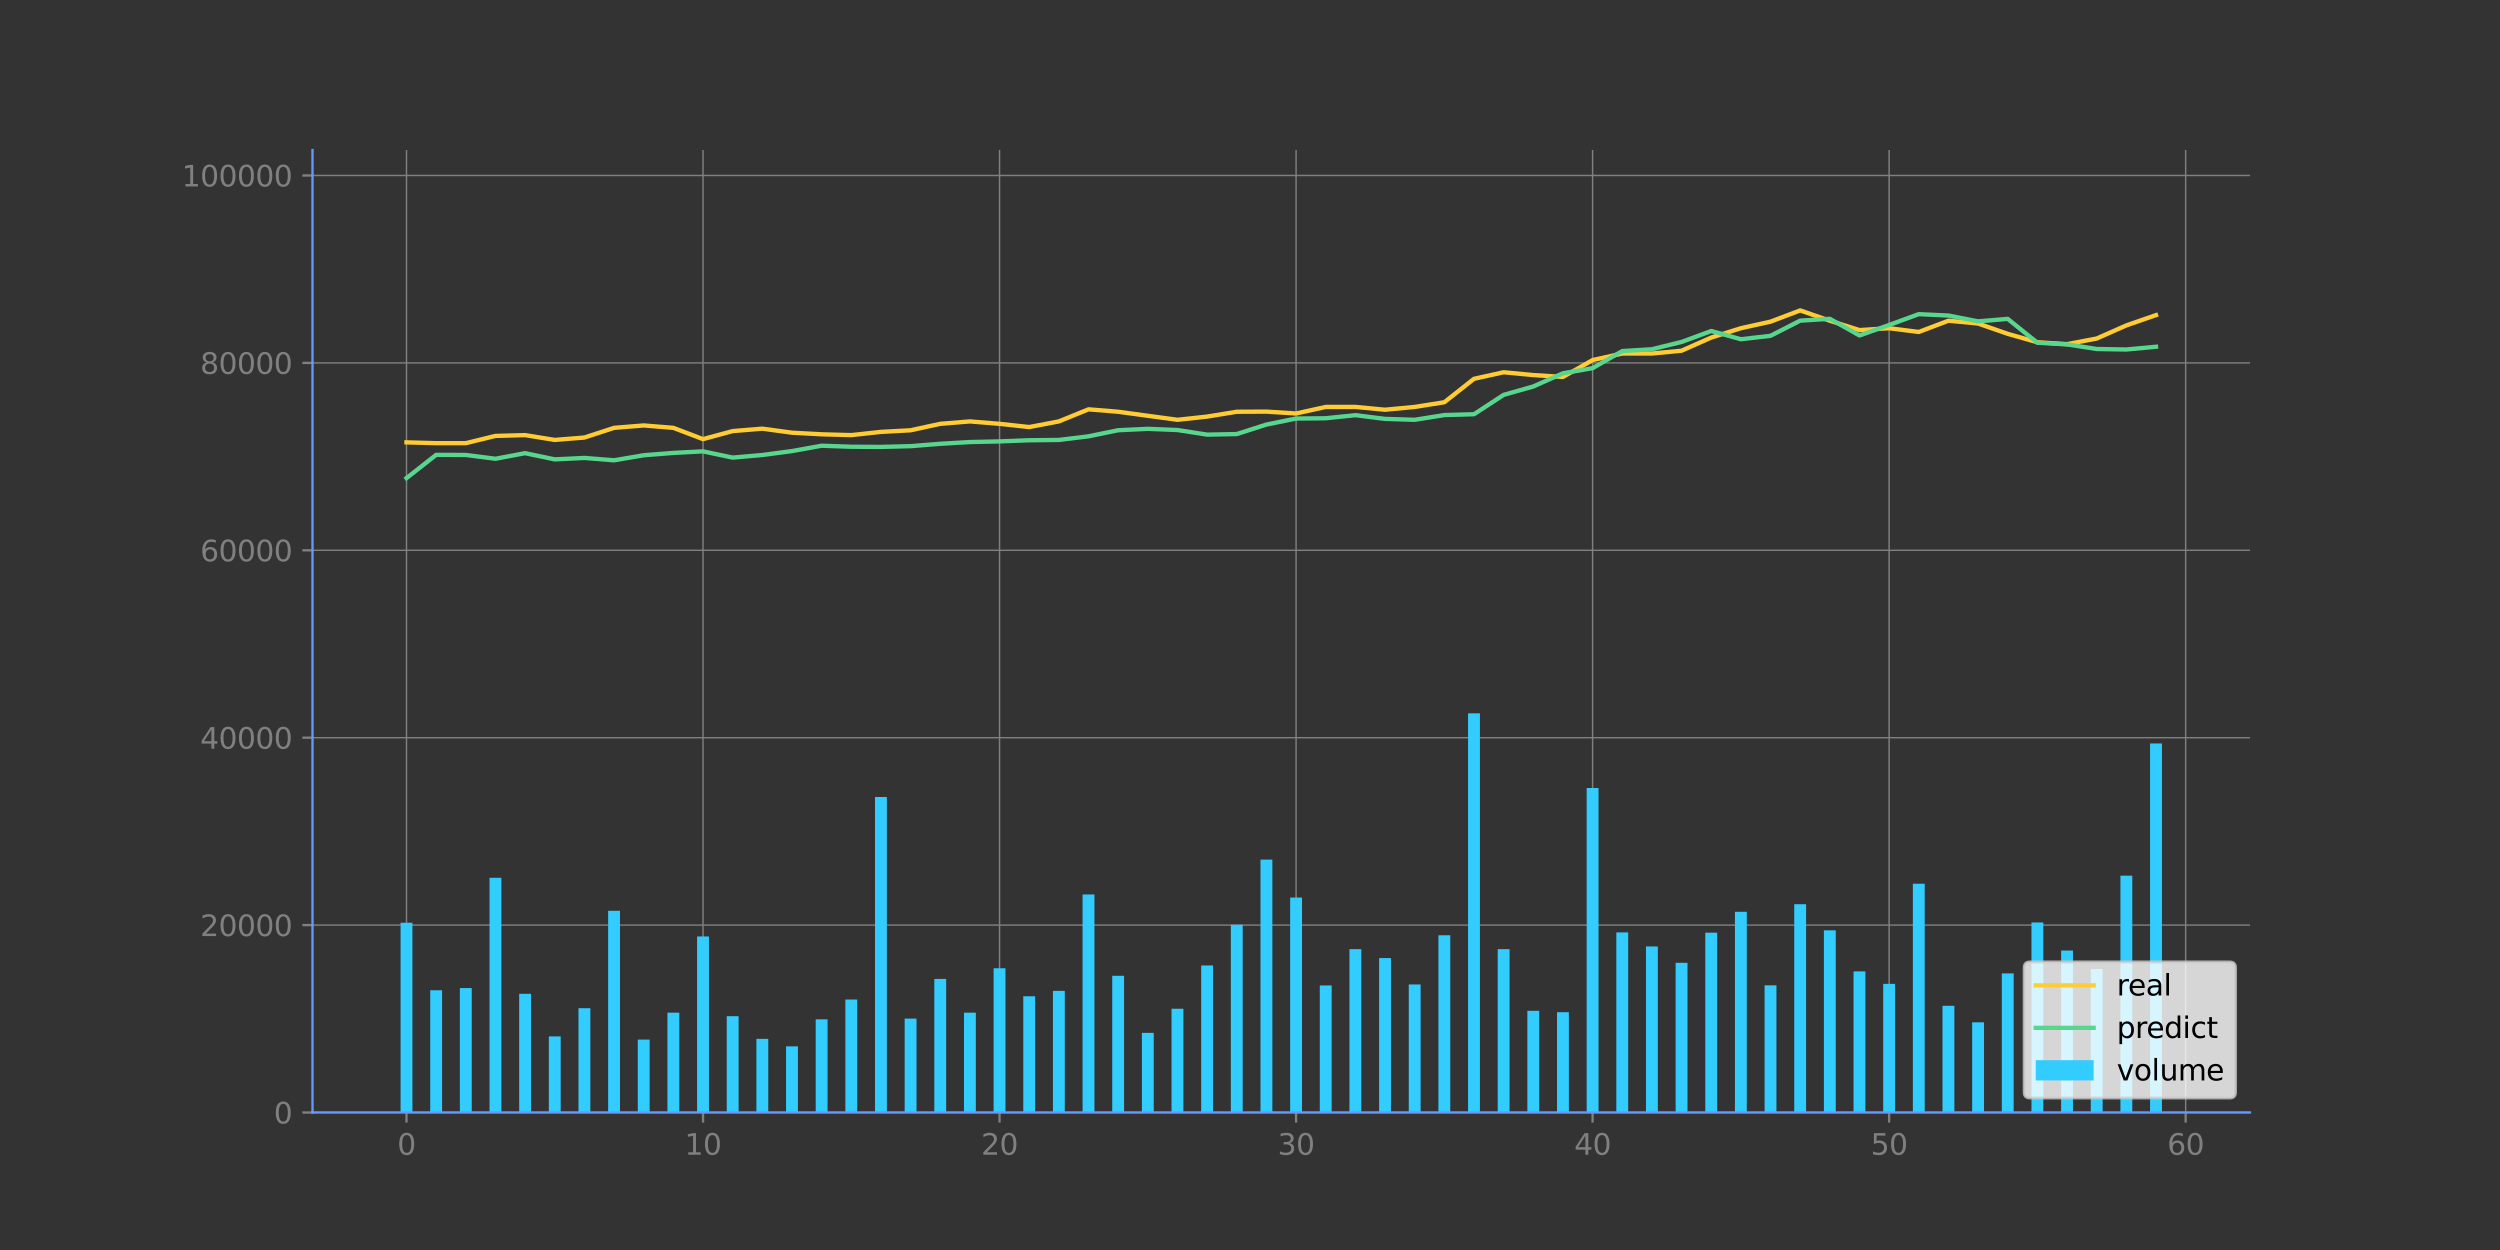 <?xml version="1.0" encoding="utf-8" standalone="no"?>
<!DOCTYPE svg PUBLIC "-//W3C//DTD SVG 1.1//EN"
  "http://www.w3.org/Graphics/SVG/1.1/DTD/svg11.dtd">
<svg xmlns:xlink="http://www.w3.org/1999/xlink" width="864pt" height="432pt" viewBox="0 0 864 432" xmlns="http://www.w3.org/2000/svg" version="1.1">
 <rect x="0" y="0" width="864" height="432" fill="#333333" stroke="none"/>
 <defs>
  <style type="text/css">*{stroke-linejoin: round; stroke-linecap: butt}</style>
 </defs>
 <g id="figure_1">
  <g id="patch_1">
   <path d="M 0 432 
L 864 432 
L 864 0 
L 0 0 
L 0 432 
z
" style="fill: none"/>
  </g>
  <g id="axes_1">
   <g id="patch_2">
    <path d="M 108 384.48 
L 777.6 384.48 
L 777.6 51.84 
L 108 51.84 
L 108 384.48 
z
" style="fill: none"/>
   </g>
   <g id="matplotlib.axis_1">
    <g id="xtick_1">
     <g id="line2d_1">
      <path d="M 140.486 384.48 
L 140.486 51.84 
" clip-path="url(#p7b9d85a41f)" style="fill: none; stroke: #808080; stroke-width: 0.5; stroke-linecap: square"/>
     </g>
     <g id="line2d_2">
      <defs>
       <path id="m2417ba67e1" d="M 0 0 
L 0 3.5 
" style="stroke: #808080; stroke-width: 0.8"/>
      </defs>
      <g>
       <use xlink:href="#m2417ba67e1" x="140.486" y="384.48" style="fill: #808080; stroke: #808080; stroke-width: 0.8"/>
      </g>
     </g>
     <g id="text_1">
      <!-- 0 -->
      <g style="fill: #808080" transform="translate(137.305 399.078) scale(0.1 -0.1)">
       <defs>
        <path id="DejaVuSans-30" d="M 2034 4250 
Q 1547 4250 1301 3770 
Q 1056 3291 1056 2328 
Q 1056 1369 1301 889 
Q 1547 409 2034 409 
Q 2525 409 2770 889 
Q 3016 1369 3016 2328 
Q 3016 3291 2770 3770 
Q 2525 4250 2034 4250 
z
M 2034 4750 
Q 2819 4750 3233 4129 
Q 3647 3509 3647 2328 
Q 3647 1150 3233 529 
Q 2819 -91 2034 -91 
Q 1250 -91 836 529 
Q 422 1150 422 2328 
Q 422 3509 836 4129 
Q 1250 4750 2034 4750 
z
" transform="scale(0.016)"/>
       </defs>
       <use xlink:href="#DejaVuSans-30"/>
      </g>
     </g>
    </g>
    <g id="xtick_2">
     <g id="line2d_3">
      <path d="M 242.965 384.48 
L 242.965 51.84 
" clip-path="url(#p7b9d85a41f)" style="fill: none; stroke: #808080; stroke-width: 0.5; stroke-linecap: square"/>
     </g>
     <g id="line2d_4">
      <g>
       <use xlink:href="#m2417ba67e1" x="242.965" y="384.48" style="fill: #808080; stroke: #808080; stroke-width: 0.8"/>
      </g>
     </g>
     <g id="text_2">
      <!-- 10 -->
      <g style="fill: #808080" transform="translate(236.603 399.078) scale(0.1 -0.1)">
       <defs>
        <path id="DejaVuSans-31" d="M 794 531 
L 1825 531 
L 1825 4091 
L 703 3866 
L 703 4441 
L 1819 4666 
L 2450 4666 
L 2450 531 
L 3481 531 
L 3481 0 
L 794 0 
L 794 531 
z
" transform="scale(0.016)"/>
       </defs>
       <use xlink:href="#DejaVuSans-31"/>
       <use xlink:href="#DejaVuSans-30" x="63.623"/>
      </g>
     </g>
    </g>
    <g id="xtick_3">
     <g id="line2d_5">
      <path d="M 345.445 384.48 
L 345.445 51.84 
" clip-path="url(#p7b9d85a41f)" style="fill: none; stroke: #808080; stroke-width: 0.5; stroke-linecap: square"/>
     </g>
     <g id="line2d_6">
      <g>
       <use xlink:href="#m2417ba67e1" x="345.445" y="384.48" style="fill: #808080; stroke: #808080; stroke-width: 0.8"/>
      </g>
     </g>
     <g id="text_3">
      <!-- 20 -->
      <g style="fill: #808080" transform="translate(339.082 399.078) scale(0.1 -0.1)">
       <defs>
        <path id="DejaVuSans-32" d="M 1228 531 
L 3431 531 
L 3431 0 
L 469 0 
L 469 531 
Q 828 903 1448 1529 
Q 2069 2156 2228 2338 
Q 2531 2678 2651 2914 
Q 2772 3150 2772 3378 
Q 2772 3750 2511 3984 
Q 2250 4219 1831 4219 
Q 1534 4219 1204 4116 
Q 875 4013 500 3803 
L 500 4441 
Q 881 4594 1212 4672 
Q 1544 4750 1819 4750 
Q 2544 4750 2975 4387 
Q 3406 4025 3406 3419 
Q 3406 3131 3298 2873 
Q 3191 2616 2906 2266 
Q 2828 2175 2409 1742 
Q 1991 1309 1228 531 
z
" transform="scale(0.016)"/>
       </defs>
       <use xlink:href="#DejaVuSans-32"/>
       <use xlink:href="#DejaVuSans-30" x="63.623"/>
      </g>
     </g>
    </g>
    <g id="xtick_4">
     <g id="line2d_7">
      <path d="M 447.924 384.48 
L 447.924 51.84 
" clip-path="url(#p7b9d85a41f)" style="fill: none; stroke: #808080; stroke-width: 0.5; stroke-linecap: square"/>
     </g>
     <g id="line2d_8">
      <g>
       <use xlink:href="#m2417ba67e1" x="447.924" y="384.48" style="fill: #808080; stroke: #808080; stroke-width: 0.8"/>
      </g>
     </g>
     <g id="text_4">
      <!-- 30 -->
      <g style="fill: #808080" transform="translate(441.561 399.078) scale(0.1 -0.1)">
       <defs>
        <path id="DejaVuSans-33" d="M 2597 2516 
Q 3050 2419 3304 2112 
Q 3559 1806 3559 1356 
Q 3559 666 3084 287 
Q 2609 -91 1734 -91 
Q 1441 -91 1130 -33 
Q 819 25 488 141 
L 488 750 
Q 750 597 1062 519 
Q 1375 441 1716 441 
Q 2309 441 2620 675 
Q 2931 909 2931 1356 
Q 2931 1769 2642 2001 
Q 2353 2234 1838 2234 
L 1294 2234 
L 1294 2753 
L 1863 2753 
Q 2328 2753 2575 2939 
Q 2822 3125 2822 3475 
Q 2822 3834 2567 4026 
Q 2313 4219 1838 4219 
Q 1578 4219 1281 4162 
Q 984 4106 628 3988 
L 628 4550 
Q 988 4650 1302 4700 
Q 1616 4750 1894 4750 
Q 2613 4750 3031 4423 
Q 3450 4097 3450 3541 
Q 3450 3153 3228 2886 
Q 3006 2619 2597 2516 
z
" transform="scale(0.016)"/>
       </defs>
       <use xlink:href="#DejaVuSans-33"/>
       <use xlink:href="#DejaVuSans-30" x="63.623"/>
      </g>
     </g>
    </g>
    <g id="xtick_5">
     <g id="line2d_9">
      <path d="M 550.403 384.48 
L 550.403 51.84 
" clip-path="url(#p7b9d85a41f)" style="fill: none; stroke: #808080; stroke-width: 0.5; stroke-linecap: square"/>
     </g>
     <g id="line2d_10">
      <g>
       <use xlink:href="#m2417ba67e1" x="550.403" y="384.48" style="fill: #808080; stroke: #808080; stroke-width: 0.8"/>
      </g>
     </g>
     <g id="text_5">
      <!-- 40 -->
      <g style="fill: #808080" transform="translate(544.041 399.078) scale(0.1 -0.1)">
       <defs>
        <path id="DejaVuSans-34" d="M 2419 4116 
L 825 1625 
L 2419 1625 
L 2419 4116 
z
M 2253 4666 
L 3047 4666 
L 3047 1625 
L 3713 1625 
L 3713 1100 
L 3047 1100 
L 3047 0 
L 2419 0 
L 2419 1100 
L 313 1100 
L 313 1709 
L 2253 4666 
z
" transform="scale(0.016)"/>
       </defs>
       <use xlink:href="#DejaVuSans-34"/>
       <use xlink:href="#DejaVuSans-30" x="63.623"/>
      </g>
     </g>
    </g>
    <g id="xtick_6">
     <g id="line2d_11">
      <path d="M 652.883 384.48 
L 652.883 51.84 
" clip-path="url(#p7b9d85a41f)" style="fill: none; stroke: #808080; stroke-width: 0.5; stroke-linecap: square"/>
     </g>
     <g id="line2d_12">
      <g>
       <use xlink:href="#m2417ba67e1" x="652.883" y="384.48" style="fill: #808080; stroke: #808080; stroke-width: 0.8"/>
      </g>
     </g>
     <g id="text_6">
      <!-- 50 -->
      <g style="fill: #808080" transform="translate(646.52 399.078) scale(0.1 -0.1)">
       <defs>
        <path id="DejaVuSans-35" d="M 691 4666 
L 3169 4666 
L 3169 4134 
L 1269 4134 
L 1269 2991 
Q 1406 3038 1543 3061 
Q 1681 3084 1819 3084 
Q 2600 3084 3056 2656 
Q 3513 2228 3513 1497 
Q 3513 744 3044 326 
Q 2575 -91 1722 -91 
Q 1428 -91 1123 -41 
Q 819 9 494 109 
L 494 744 
Q 775 591 1075 516 
Q 1375 441 1709 441 
Q 2250 441 2565 725 
Q 2881 1009 2881 1497 
Q 2881 1984 2565 2268 
Q 2250 2553 1709 2553 
Q 1456 2553 1204 2497 
Q 953 2441 691 2322 
L 691 4666 
z
" transform="scale(0.016)"/>
       </defs>
       <use xlink:href="#DejaVuSans-35"/>
       <use xlink:href="#DejaVuSans-30" x="63.623"/>
      </g>
     </g>
    </g>
    <g id="xtick_7">
     <g id="line2d_13">
      <path d="M 755.362 384.48 
L 755.362 51.84 
" clip-path="url(#p7b9d85a41f)" style="fill: none; stroke: #808080; stroke-width: 0.5; stroke-linecap: square"/>
     </g>
     <g id="line2d_14">
      <g>
       <use xlink:href="#m2417ba67e1" x="755.362" y="384.48" style="fill: #808080; stroke: #808080; stroke-width: 0.8"/>
      </g>
     </g>
     <g id="text_7">
      <!-- 60 -->
      <g style="fill: #808080" transform="translate(748.999 399.078) scale(0.1 -0.1)">
       <defs>
        <path id="DejaVuSans-36" d="M 2113 2584 
Q 1688 2584 1439 2293 
Q 1191 2003 1191 1497 
Q 1191 994 1439 701 
Q 1688 409 2113 409 
Q 2538 409 2786 701 
Q 3034 994 3034 1497 
Q 3034 2003 2786 2293 
Q 2538 2584 2113 2584 
z
M 3366 4563 
L 3366 3988 
Q 3128 4100 2886 4159 
Q 2644 4219 2406 4219 
Q 1781 4219 1451 3797 
Q 1122 3375 1075 2522 
Q 1259 2794 1537 2939 
Q 1816 3084 2150 3084 
Q 2853 3084 3261 2657 
Q 3669 2231 3669 1497 
Q 3669 778 3244 343 
Q 2819 -91 2113 -91 
Q 1303 -91 875 529 
Q 447 1150 447 2328 
Q 447 3434 972 4092 
Q 1497 4750 2381 4750 
Q 2619 4750 2861 4703 
Q 3103 4656 3366 4563 
z
" transform="scale(0.016)"/>
       </defs>
       <use xlink:href="#DejaVuSans-36"/>
       <use xlink:href="#DejaVuSans-30" x="63.623"/>
      </g>
     </g>
    </g>
   </g>
   <g id="matplotlib.axis_2">
    <g id="ytick_1">
     <g id="line2d_15">
      <path d="M 108 384.48 
L 777.6 384.48 
" clip-path="url(#p7b9d85a41f)" style="fill: none; stroke: #808080; stroke-width: 0.5; stroke-linecap: square"/>
     </g>
     <g id="line2d_16">
      <defs>
       <path id="m43cacaf6fa" d="M 0 0 
L -3.5 0 
" style="stroke: #808080; stroke-width: 0.8"/>
      </defs>
      <g>
       <use xlink:href="#m43cacaf6fa" x="108" y="384.48" style="fill: #808080; stroke: #808080; stroke-width: 0.8"/>
      </g>
     </g>
     <g id="text_8">
      <!-- 0 -->
      <g style="fill: #808080" transform="translate(94.638 388.279) scale(0.1 -0.1)">
       <use xlink:href="#DejaVuSans-30"/>
      </g>
     </g>
    </g>
    <g id="ytick_2">
     <g id="line2d_17">
      <path d="M 108 319.714 
L 777.6 319.714 
" clip-path="url(#p7b9d85a41f)" style="fill: none; stroke: #808080; stroke-width: 0.5; stroke-linecap: square"/>
     </g>
     <g id="line2d_18">
      <g>
       <use xlink:href="#m43cacaf6fa" x="108" y="319.714" style="fill: #808080; stroke: #808080; stroke-width: 0.8"/>
      </g>
     </g>
     <g id="text_9">
      <!-- 20000 -->
      <g style="fill: #808080" transform="translate(69.188 323.513) scale(0.1 -0.1)">
       <use xlink:href="#DejaVuSans-32"/>
       <use xlink:href="#DejaVuSans-30" x="63.623"/>
       <use xlink:href="#DejaVuSans-30" x="127.246"/>
       <use xlink:href="#DejaVuSans-30" x="190.869"/>
       <use xlink:href="#DejaVuSans-30" x="254.492"/>
      </g>
     </g>
    </g>
    <g id="ytick_3">
     <g id="line2d_19">
      <path d="M 108 254.947 
L 777.6 254.947 
" clip-path="url(#p7b9d85a41f)" style="fill: none; stroke: #808080; stroke-width: 0.5; stroke-linecap: square"/>
     </g>
     <g id="line2d_20">
      <g>
       <use xlink:href="#m43cacaf6fa" x="108" y="254.947" style="fill: #808080; stroke: #808080; stroke-width: 0.8"/>
      </g>
     </g>
     <g id="text_10">
      <!-- 40000 -->
      <g style="fill: #808080" transform="translate(69.188 258.747) scale(0.1 -0.1)">
       <use xlink:href="#DejaVuSans-34"/>
       <use xlink:href="#DejaVuSans-30" x="63.623"/>
       <use xlink:href="#DejaVuSans-30" x="127.246"/>
       <use xlink:href="#DejaVuSans-30" x="190.869"/>
       <use xlink:href="#DejaVuSans-30" x="254.492"/>
      </g>
     </g>
    </g>
    <g id="ytick_4">
     <g id="line2d_21">
      <path d="M 108 190.181 
L 777.6 190.181 
" clip-path="url(#p7b9d85a41f)" style="fill: none; stroke: #808080; stroke-width: 0.5; stroke-linecap: square"/>
     </g>
     <g id="line2d_22">
      <g>
       <use xlink:href="#m43cacaf6fa" x="108" y="190.181" style="fill: #808080; stroke: #808080; stroke-width: 0.8"/>
      </g>
     </g>
     <g id="text_11">
      <!-- 60000 -->
      <g style="fill: #808080" transform="translate(69.188 193.98) scale(0.1 -0.1)">
       <use xlink:href="#DejaVuSans-36"/>
       <use xlink:href="#DejaVuSans-30" x="63.623"/>
       <use xlink:href="#DejaVuSans-30" x="127.246"/>
       <use xlink:href="#DejaVuSans-30" x="190.869"/>
       <use xlink:href="#DejaVuSans-30" x="254.492"/>
      </g>
     </g>
    </g>
    <g id="ytick_5">
     <g id="line2d_23">
      <path d="M 108 125.415 
L 777.6 125.415 
" clip-path="url(#p7b9d85a41f)" style="fill: none; stroke: #808080; stroke-width: 0.5; stroke-linecap: square"/>
     </g>
     <g id="line2d_24">
      <g>
       <use xlink:href="#m43cacaf6fa" x="108" y="125.415" style="fill: #808080; stroke: #808080; stroke-width: 0.8"/>
      </g>
     </g>
     <g id="text_12">
      <!-- 80000 -->
      <g style="fill: #808080" transform="translate(69.188 129.214) scale(0.1 -0.1)">
       <defs>
        <path id="DejaVuSans-38" d="M 2034 2216 
Q 1584 2216 1326 1975 
Q 1069 1734 1069 1313 
Q 1069 891 1326 650 
Q 1584 409 2034 409 
Q 2484 409 2743 651 
Q 3003 894 3003 1313 
Q 3003 1734 2745 1975 
Q 2488 2216 2034 2216 
z
M 1403 2484 
Q 997 2584 770 2862 
Q 544 3141 544 3541 
Q 544 4100 942 4425 
Q 1341 4750 2034 4750 
Q 2731 4750 3128 4425 
Q 3525 4100 3525 3541 
Q 3525 3141 3298 2862 
Q 3072 2584 2669 2484 
Q 3125 2378 3379 2068 
Q 3634 1759 3634 1313 
Q 3634 634 3220 271 
Q 2806 -91 2034 -91 
Q 1263 -91 848 271 
Q 434 634 434 1313 
Q 434 1759 690 2068 
Q 947 2378 1403 2484 
z
M 1172 3481 
Q 1172 3119 1398 2916 
Q 1625 2713 2034 2713 
Q 2441 2713 2670 2916 
Q 2900 3119 2900 3481 
Q 2900 3844 2670 4047 
Q 2441 4250 2034 4250 
Q 1625 4250 1398 4047 
Q 1172 3844 1172 3481 
z
" transform="scale(0.016)"/>
       </defs>
       <use xlink:href="#DejaVuSans-38"/>
       <use xlink:href="#DejaVuSans-30" x="63.623"/>
       <use xlink:href="#DejaVuSans-30" x="127.246"/>
       <use xlink:href="#DejaVuSans-30" x="190.869"/>
       <use xlink:href="#DejaVuSans-30" x="254.492"/>
      </g>
     </g>
    </g>
    <g id="ytick_6">
     <g id="line2d_25">
      <path d="M 108 60.648 
L 777.6 60.648 
" clip-path="url(#p7b9d85a41f)" style="fill: none; stroke: #808080; stroke-width: 0.5; stroke-linecap: square"/>
     </g>
     <g id="line2d_26">
      <g>
       <use xlink:href="#m43cacaf6fa" x="108" y="60.648" style="fill: #808080; stroke: #808080; stroke-width: 0.8"/>
      </g>
     </g>
     <g id="text_13">
      <!-- 100000 -->
      <g style="fill: #808080" transform="translate(62.825 64.447) scale(0.1 -0.1)">
       <use xlink:href="#DejaVuSans-31"/>
       <use xlink:href="#DejaVuSans-30" x="63.623"/>
       <use xlink:href="#DejaVuSans-30" x="127.246"/>
       <use xlink:href="#DejaVuSans-30" x="190.869"/>
       <use xlink:href="#DejaVuSans-30" x="254.492"/>
       <use xlink:href="#DejaVuSans-30" x="318.115"/>
      </g>
     </g>
    </g>
   </g>
   <g id="line2d_27">
    <path d="M 140.486 152.879 
L 150.734 153.157 
L 160.982 153.157 
L 171.23 150.654 
L 181.478 150.376 
L 191.726 152.043 
L 201.974 151.211 
L 212.221 147.869 
L 222.469 147.034 
L 232.717 147.869 
L 242.965 151.765 
L 253.213 148.983 
L 263.461 148.148 
L 273.709 149.54 
L 283.957 150.097 
L 294.205 150.376 
L 304.453 149.262 
L 314.701 148.705 
L 324.949 146.477 
L 335.197 145.641 
L 345.445 146.477 
L 355.693 147.591 
L 365.94 145.641 
L 376.188 141.467 
L 386.436 142.302 
L 396.684 143.695 
L 406.932 145.084 
L 417.18 143.973 
L 427.428 142.302 
L 437.676 142.254 
L 447.924 142.901 
L 458.172 140.635 
L 468.42 140.635 
L 478.668 141.606 
L 488.916 140.635 
L 499.164 139.016 
L 509.412 130.92 
L 519.66 128.653 
L 529.907 129.624 
L 540.155 130.272 
L 550.403 124.443 
L 560.651 122.176 
L 570.899 122.176 
L 581.147 121.205 
L 591.395 116.671 
L 601.643 113.433 
L 611.891 111.166 
L 622.139 107.28 
L 632.387 110.842 
L 642.635 114.08 
L 652.883 113.433 
L 663.131 114.728 
L 673.379 110.842 
L 683.626 111.814 
L 693.874 115.376 
L 704.122 118.29 
L 714.37 118.938 
L 724.618 116.995 
L 734.866 112.461 
L 745.114 108.899 
" clip-path="url(#p7b9d85a41f)" style="fill: none; stroke: #ffcc33; stroke-width: 1.5; stroke-linecap: square"/>
   </g>
   <g id="line2d_28">
    <path d="M 140.486 165.23 
L 150.734 157.199 
L 160.982 157.24 
L 171.23 158.55 
L 181.478 156.617 
L 191.726 158.764 
L 201.974 158.263 
L 212.221 159.082 
L 222.469 157.337 
L 232.717 156.526 
L 242.965 155.987 
L 253.213 158.151 
L 263.461 157.246 
L 273.709 155.895 
L 283.957 154.039 
L 294.205 154.4 
L 304.453 154.449 
L 314.701 154.192 
L 324.949 153.375 
L 335.197 152.769 
L 345.445 152.553 
L 355.693 152.154 
L 365.94 152.047 
L 376.188 150.792 
L 386.436 148.69 
L 396.684 148.205 
L 406.932 148.617 
L 417.18 150.211 
L 427.428 150.011 
L 437.676 146.731 
L 447.924 144.647 
L 458.172 144.55 
L 468.42 143.481 
L 478.668 144.768 
L 488.916 145.083 
L 499.164 143.446 
L 509.412 143.156 
L 519.66 136.465 
L 529.907 133.563 
L 540.155 129.004 
L 550.403 127.239 
L 560.651 121.329 
L 570.899 120.695 
L 581.147 118.183 
L 591.395 114.397 
L 601.643 117.241 
L 611.891 116.052 
L 622.139 110.82 
L 632.387 110.177 
L 642.635 115.943 
L 652.883 112.309 
L 663.131 108.572 
L 673.379 109.051 
L 683.626 111.061 
L 693.874 110.206 
L 704.122 118.458 
L 714.37 119.021 
L 724.618 120.619 
L 734.866 120.786 
L 745.114 119.836 
" clip-path="url(#p7b9d85a41f)" style="fill: none; stroke: #58d68d; stroke-width: 1.5; stroke-linecap: square"/>
   </g>
   <g id="patch_3">
    <path d="M 138.436 384.48 
L 142.536 384.48 
L 142.536 318.906 
L 138.436 318.906 
z
" clip-path="url(#p7b9d85a41f)" style="fill: #33ccff"/>
   </g>
   <g id="patch_4">
    <path d="M 148.684 384.48 
L 152.783 384.48 
L 152.783 342.228 
L 148.684 342.228 
z
" clip-path="url(#p7b9d85a41f)" style="fill: #33ccff"/>
   </g>
   <g id="patch_5">
    <path d="M 158.932 384.48 
L 163.031 384.48 
L 163.031 341.473 
L 158.932 341.473 
z
" clip-path="url(#p7b9d85a41f)" style="fill: #33ccff"/>
   </g>
   <g id="patch_6">
    <path d="M 169.18 384.48 
L 173.279 384.48 
L 173.279 303.369 
L 169.18 303.369 
z
" clip-path="url(#p7b9d85a41f)" style="fill: #33ccff"/>
   </g>
   <g id="patch_7">
    <path d="M 179.428 384.48 
L 183.527 384.48 
L 183.527 343.459 
L 179.428 343.459 
z
" clip-path="url(#p7b9d85a41f)" style="fill: #33ccff"/>
   </g>
   <g id="patch_8">
    <path d="M 189.676 384.48 
L 193.775 384.48 
L 193.775 358.179 
L 189.676 358.179 
z
" clip-path="url(#p7b9d85a41f)" style="fill: #33ccff"/>
   </g>
   <g id="patch_9">
    <path d="M 199.924 384.48 
L 204.023 384.48 
L 204.023 348.441 
L 199.924 348.441 
z
" clip-path="url(#p7b9d85a41f)" style="fill: #33ccff"/>
   </g>
   <g id="patch_10">
    <path d="M 210.172 384.48 
L 214.271 384.48 
L 214.271 314.768 
L 210.172 314.768 
z
" clip-path="url(#p7b9d85a41f)" style="fill: #33ccff"/>
   </g>
   <g id="patch_11">
    <path d="M 220.42 384.48 
L 224.519 384.48 
L 224.519 359.287 
L 220.42 359.287 
z
" clip-path="url(#p7b9d85a41f)" style="fill: #33ccff"/>
   </g>
   <g id="patch_12">
    <path d="M 230.668 384.48 
L 234.767 384.48 
L 234.767 349.975 
L 230.668 349.975 
z
" clip-path="url(#p7b9d85a41f)" style="fill: #33ccff"/>
   </g>
   <g id="patch_13">
    <path d="M 240.916 384.48 
L 245.015 384.48 
L 245.015 323.65 
L 240.916 323.65 
z
" clip-path="url(#p7b9d85a41f)" style="fill: #33ccff"/>
   </g>
   <g id="patch_14">
    <path d="M 251.164 384.48 
L 255.263 384.48 
L 255.263 351.207 
L 251.164 351.207 
z
" clip-path="url(#p7b9d85a41f)" style="fill: #33ccff"/>
   </g>
   <g id="patch_15">
    <path d="M 261.412 384.48 
L 265.511 384.48 
L 265.511 359.043 
L 261.412 359.043 
z
" clip-path="url(#p7b9d85a41f)" style="fill: #33ccff"/>
   </g>
   <g id="patch_16">
    <path d="M 271.66 384.48 
L 275.759 384.48 
L 275.759 361.618 
L 271.66 361.618 
z
" clip-path="url(#p7b9d85a41f)" style="fill: #33ccff"/>
   </g>
   <g id="patch_17">
    <path d="M 281.907 384.48 
L 286.007 384.48 
L 286.007 352.286 
L 281.907 352.286 
z
" clip-path="url(#p7b9d85a41f)" style="fill: #33ccff"/>
   </g>
   <g id="patch_18">
    <path d="M 292.155 384.48 
L 296.255 384.48 
L 296.255 345.43 
L 292.155 345.43 
z
" clip-path="url(#p7b9d85a41f)" style="fill: #33ccff"/>
   </g>
   <g id="patch_19">
    <path d="M 302.403 384.48 
L 306.502 384.48 
L 306.502 275.445 
L 302.403 275.445 
z
" clip-path="url(#p7b9d85a41f)" style="fill: #33ccff"/>
   </g>
   <g id="patch_20">
    <path d="M 312.651 384.48 
L 316.75 384.48 
L 316.75 352.038 
L 312.651 352.038 
z
" clip-path="url(#p7b9d85a41f)" style="fill: #33ccff"/>
   </g>
   <g id="patch_21">
    <path d="M 322.899 384.48 
L 326.998 384.48 
L 326.998 338.309 
L 322.899 338.309 
z
" clip-path="url(#p7b9d85a41f)" style="fill: #33ccff"/>
   </g>
   <g id="patch_22">
    <path d="M 333.147 384.48 
L 337.246 384.48 
L 337.246 349.976 
L 333.147 349.976 
z
" clip-path="url(#p7b9d85a41f)" style="fill: #33ccff"/>
   </g>
   <g id="patch_23">
    <path d="M 343.395 384.48 
L 347.494 384.48 
L 347.494 334.625 
L 343.395 334.625 
z
" clip-path="url(#p7b9d85a41f)" style="fill: #33ccff"/>
   </g>
   <g id="patch_24">
    <path d="M 353.643 384.48 
L 357.742 384.48 
L 357.742 344.305 
L 353.643 344.305 
z
" clip-path="url(#p7b9d85a41f)" style="fill: #33ccff"/>
   </g>
   <g id="patch_25">
    <path d="M 363.891 384.48 
L 367.99 384.48 
L 367.99 342.443 
L 363.891 342.443 
z
" clip-path="url(#p7b9d85a41f)" style="fill: #33ccff"/>
   </g>
   <g id="patch_26">
    <path d="M 374.139 384.48 
L 378.238 384.48 
L 378.238 309.128 
L 374.139 309.128 
z
" clip-path="url(#p7b9d85a41f)" style="fill: #33ccff"/>
   </g>
   <g id="patch_27">
    <path d="M 384.387 384.48 
L 388.486 384.48 
L 388.486 337.248 
L 384.387 337.248 
z
" clip-path="url(#p7b9d85a41f)" style="fill: #33ccff"/>
   </g>
   <g id="patch_28">
    <path d="M 394.635 384.48 
L 398.734 384.48 
L 398.734 356.966 
L 394.635 356.966 
z
" clip-path="url(#p7b9d85a41f)" style="fill: #33ccff"/>
   </g>
   <g id="patch_29">
    <path d="M 404.883 384.48 
L 408.982 384.48 
L 408.982 348.619 
L 404.883 348.619 
z
" clip-path="url(#p7b9d85a41f)" style="fill: #33ccff"/>
   </g>
   <g id="patch_30">
    <path d="M 415.131 384.48 
L 419.23 384.48 
L 419.23 333.673 
L 415.131 333.673 
z
" clip-path="url(#p7b9d85a41f)" style="fill: #33ccff"/>
   </g>
   <g id="patch_31">
    <path d="M 425.379 384.48 
L 429.478 384.48 
L 429.478 319.599 
L 425.379 319.599 
z
" clip-path="url(#p7b9d85a41f)" style="fill: #33ccff"/>
   </g>
   <g id="patch_32">
    <path d="M 435.626 384.48 
L 439.726 384.48 
L 439.726 297.068 
L 435.626 297.068 
z
" clip-path="url(#p7b9d85a41f)" style="fill: #33ccff"/>
   </g>
   <g id="patch_33">
    <path d="M 445.874 384.48 
L 449.974 384.48 
L 449.974 310.181 
L 445.874 310.181 
z
" clip-path="url(#p7b9d85a41f)" style="fill: #33ccff"/>
   </g>
   <g id="patch_34">
    <path d="M 456.122 384.48 
L 460.221 384.48 
L 460.221 340.579 
L 456.122 340.579 
z
" clip-path="url(#p7b9d85a41f)" style="fill: #33ccff"/>
   </g>
   <g id="patch_35">
    <path d="M 466.37 384.48 
L 470.469 384.48 
L 470.469 328.022 
L 466.37 328.022 
z
" clip-path="url(#p7b9d85a41f)" style="fill: #33ccff"/>
   </g>
   <g id="patch_36">
    <path d="M 476.618 384.48 
L 480.717 384.48 
L 480.717 331.118 
L 476.618 331.118 
z
" clip-path="url(#p7b9d85a41f)" style="fill: #33ccff"/>
   </g>
   <g id="patch_37">
    <path d="M 486.866 384.48 
L 490.965 384.48 
L 490.965 340.22 
L 486.866 340.22 
z
" clip-path="url(#p7b9d85a41f)" style="fill: #33ccff"/>
   </g>
   <g id="patch_38">
    <path d="M 497.114 384.48 
L 501.213 384.48 
L 501.213 323.233 
L 497.114 323.233 
z
" clip-path="url(#p7b9d85a41f)" style="fill: #33ccff"/>
   </g>
   <g id="patch_39">
    <path d="M 507.362 384.48 
L 511.461 384.48 
L 511.461 246.526 
L 507.362 246.526 
z
" clip-path="url(#p7b9d85a41f)" style="fill: #33ccff"/>
   </g>
   <g id="patch_40">
    <path d="M 517.61 384.48 
L 521.709 384.48 
L 521.709 328.023 
L 517.61 328.023 
z
" clip-path="url(#p7b9d85a41f)" style="fill: #33ccff"/>
   </g>
   <g id="patch_41">
    <path d="M 527.858 384.48 
L 531.957 384.48 
L 531.957 349.344 
L 527.858 349.344 
z
" clip-path="url(#p7b9d85a41f)" style="fill: #33ccff"/>
   </g>
   <g id="patch_42">
    <path d="M 538.106 384.48 
L 542.205 384.48 
L 542.205 349.805 
L 538.106 349.805 
z
" clip-path="url(#p7b9d85a41f)" style="fill: #33ccff"/>
   </g>
   <g id="patch_43">
    <path d="M 548.354 384.48 
L 552.453 384.48 
L 552.453 272.343 
L 548.354 272.343 
z
" clip-path="url(#p7b9d85a41f)" style="fill: #33ccff"/>
   </g>
   <g id="patch_44">
    <path d="M 558.602 384.48 
L 562.701 384.48 
L 562.701 322.231 
L 558.602 322.231 
z
" clip-path="url(#p7b9d85a41f)" style="fill: #33ccff"/>
   </g>
   <g id="patch_45">
    <path d="M 568.85 384.48 
L 572.949 384.48 
L 572.949 327.106 
L 568.85 327.106 
z
" clip-path="url(#p7b9d85a41f)" style="fill: #33ccff"/>
   </g>
   <g id="patch_46">
    <path d="M 579.098 384.48 
L 583.197 384.48 
L 583.197 332.749 
L 579.098 332.749 
z
" clip-path="url(#p7b9d85a41f)" style="fill: #33ccff"/>
   </g>
   <g id="patch_47">
    <path d="M 589.345 384.48 
L 593.445 384.48 
L 593.445 322.33 
L 589.345 322.33 
z
" clip-path="url(#p7b9d85a41f)" style="fill: #33ccff"/>
   </g>
   <g id="patch_48">
    <path d="M 599.593 384.48 
L 603.693 384.48 
L 603.693 315.117 
L 599.593 315.117 
z
" clip-path="url(#p7b9d85a41f)" style="fill: #33ccff"/>
   </g>
   <g id="patch_49">
    <path d="M 609.841 384.48 
L 613.94 384.48 
L 613.94 340.524 
L 609.841 340.524 
z
" clip-path="url(#p7b9d85a41f)" style="fill: #33ccff"/>
   </g>
   <g id="patch_50">
    <path d="M 620.089 384.48 
L 624.188 384.48 
L 624.188 312.483 
L 620.089 312.483 
z
" clip-path="url(#p7b9d85a41f)" style="fill: #33ccff"/>
   </g>
   <g id="patch_51">
    <path d="M 630.337 384.48 
L 634.436 384.48 
L 634.436 321.512 
L 630.337 321.512 
z
" clip-path="url(#p7b9d85a41f)" style="fill: #33ccff"/>
   </g>
   <g id="patch_52">
    <path d="M 640.585 384.48 
L 644.684 384.48 
L 644.684 335.712 
L 640.585 335.712 
z
" clip-path="url(#p7b9d85a41f)" style="fill: #33ccff"/>
   </g>
   <g id="patch_53">
    <path d="M 650.833 384.48 
L 654.932 384.48 
L 654.932 340.033 
L 650.833 340.033 
z
" clip-path="url(#p7b9d85a41f)" style="fill: #33ccff"/>
   </g>
   <g id="patch_54">
    <path d="M 661.081 384.48 
L 665.18 384.48 
L 665.18 305.411 
L 661.081 305.411 
z
" clip-path="url(#p7b9d85a41f)" style="fill: #33ccff"/>
   </g>
   <g id="patch_55">
    <path d="M 671.329 384.48 
L 675.428 384.48 
L 675.428 347.613 
L 671.329 347.613 
z
" clip-path="url(#p7b9d85a41f)" style="fill: #33ccff"/>
   </g>
   <g id="patch_56">
    <path d="M 681.577 384.48 
L 685.676 384.48 
L 685.676 353.32 
L 681.577 353.32 
z
" clip-path="url(#p7b9d85a41f)" style="fill: #33ccff"/>
   </g>
   <g id="patch_57">
    <path d="M 691.825 384.48 
L 695.924 384.48 
L 695.924 336.398 
L 691.825 336.398 
z
" clip-path="url(#p7b9d85a41f)" style="fill: #33ccff"/>
   </g>
   <g id="patch_58">
    <path d="M 702.073 384.48 
L 706.172 384.48 
L 706.172 318.813 
L 702.073 318.813 
z
" clip-path="url(#p7b9d85a41f)" style="fill: #33ccff"/>
   </g>
   <g id="patch_59">
    <path d="M 712.321 384.48 
L 716.42 384.48 
L 716.42 328.516 
L 712.321 328.516 
z
" clip-path="url(#p7b9d85a41f)" style="fill: #33ccff"/>
   </g>
   <g id="patch_60">
    <path d="M 722.569 384.48 
L 726.668 384.48 
L 726.668 334.881 
L 722.569 334.881 
z
" clip-path="url(#p7b9d85a41f)" style="fill: #33ccff"/>
   </g>
   <g id="patch_61">
    <path d="M 732.817 384.48 
L 736.916 384.48 
L 736.916 302.623 
L 732.817 302.623 
z
" clip-path="url(#p7b9d85a41f)" style="fill: #33ccff"/>
   </g>
   <g id="patch_62">
    <path d="M 743.064 384.48 
L 747.164 384.48 
L 747.164 256.939 
L 743.064 256.939 
z
" clip-path="url(#p7b9d85a41f)" style="fill: #33ccff"/>
   </g>
   <g id="patch_63">
    <path d="M 108 384.48 
L 108 51.84 
" style="fill: none; stroke: #6699ff; stroke-width: 0.8; stroke-linejoin: miter; stroke-linecap: square"/>
   </g>
   <g id="patch_64">
    <path d="M 108 384.48 
L 777.6 384.48 
" style="fill: none; stroke: #6699ff; stroke-width: 0.8; stroke-linejoin: miter; stroke-linecap: square"/>
   </g>
   <g id="legend_1">
    <g id="patch_65">
     <path d="M 701.553 379.48 
L 770.6 379.48 
Q 772.6 379.48 772.6 377.48 
L 772.6 334.446 
Q 772.6 332.446 770.6 332.446 
L 701.553 332.446 
Q 699.553 332.446 699.553 334.446 
L 699.553 377.48 
Q 699.553 379.48 701.553 379.48 
z
" style="fill: #ffffff; opacity: 0.8; stroke: #cccccc; stroke-linejoin: miter"/>
    </g>
    <g id="line2d_29">
     <path d="M 703.553 340.544 
L 713.553 340.544 
L 723.553 340.544 
" style="fill: none; stroke: #ffcc33; stroke-width: 1.5; stroke-linecap: square"/>
    </g>
    <g id="text_14">
     <!-- real -->
     <g transform="translate(731.553 344.044) scale(0.1 -0.1)">
      <defs>
       <path id="DejaVuSans-72" d="M 2631 2963 
Q 2534 3019 2420 3045 
Q 2306 3072 2169 3072 
Q 1681 3072 1420 2755 
Q 1159 2438 1159 1844 
L 1159 0 
L 581 0 
L 581 3500 
L 1159 3500 
L 1159 2956 
Q 1341 3275 1631 3429 
Q 1922 3584 2338 3584 
Q 2397 3584 2469 3576 
Q 2541 3569 2628 3553 
L 2631 2963 
z
" transform="scale(0.016)"/>
       <path id="DejaVuSans-65" d="M 3597 1894 
L 3597 1613 
L 953 1613 
Q 991 1019 1311 708 
Q 1631 397 2203 397 
Q 2534 397 2845 478 
Q 3156 559 3463 722 
L 3463 178 
Q 3153 47 2828 -22 
Q 2503 -91 2169 -91 
Q 1331 -91 842 396 
Q 353 884 353 1716 
Q 353 2575 817 3079 
Q 1281 3584 2069 3584 
Q 2775 3584 3186 3129 
Q 3597 2675 3597 1894 
z
M 3022 2063 
Q 3016 2534 2758 2815 
Q 2500 3097 2075 3097 
Q 1594 3097 1305 2825 
Q 1016 2553 972 2059 
L 3022 2063 
z
" transform="scale(0.016)"/>
       <path id="DejaVuSans-61" d="M 2194 1759 
Q 1497 1759 1228 1600 
Q 959 1441 959 1056 
Q 959 750 1161 570 
Q 1363 391 1709 391 
Q 2188 391 2477 730 
Q 2766 1069 2766 1631 
L 2766 1759 
L 2194 1759 
z
M 3341 1997 
L 3341 0 
L 2766 0 
L 2766 531 
Q 2569 213 2275 61 
Q 1981 -91 1556 -91 
Q 1019 -91 701 211 
Q 384 513 384 1019 
Q 384 1609 779 1909 
Q 1175 2209 1959 2209 
L 2766 2209 
L 2766 2266 
Q 2766 2663 2505 2880 
Q 2244 3097 1772 3097 
Q 1472 3097 1187 3025 
Q 903 2953 641 2809 
L 641 3341 
Q 956 3463 1253 3523 
Q 1550 3584 1831 3584 
Q 2591 3584 2966 3190 
Q 3341 2797 3341 1997 
z
" transform="scale(0.016)"/>
       <path id="DejaVuSans-6c" d="M 603 4863 
L 1178 4863 
L 1178 0 
L 603 0 
L 603 4863 
z
" transform="scale(0.016)"/>
      </defs>
      <use xlink:href="#DejaVuSans-72"/>
      <use xlink:href="#DejaVuSans-65" x="38.863"/>
      <use xlink:href="#DejaVuSans-61" x="100.387"/>
      <use xlink:href="#DejaVuSans-6c" x="161.666"/>
     </g>
    </g>
    <g id="line2d_30">
     <path d="M 703.553 355.222 
L 713.553 355.222 
L 723.553 355.222 
" style="fill: none; stroke: #58d68d; stroke-width: 1.5; stroke-linecap: square"/>
    </g>
    <g id="text_15">
     <!-- predict -->
     <g transform="translate(731.553 358.722) scale(0.1 -0.1)">
      <defs>
       <path id="DejaVuSans-70" d="M 1159 525 
L 1159 -1331 
L 581 -1331 
L 581 3500 
L 1159 3500 
L 1159 2969 
Q 1341 3281 1617 3432 
Q 1894 3584 2278 3584 
Q 2916 3584 3314 3078 
Q 3713 2572 3713 1747 
Q 3713 922 3314 415 
Q 2916 -91 2278 -91 
Q 1894 -91 1617 61 
Q 1341 213 1159 525 
z
M 3116 1747 
Q 3116 2381 2855 2742 
Q 2594 3103 2138 3103 
Q 1681 3103 1420 2742 
Q 1159 2381 1159 1747 
Q 1159 1113 1420 752 
Q 1681 391 2138 391 
Q 2594 391 2855 752 
Q 3116 1113 3116 1747 
z
" transform="scale(0.016)"/>
       <path id="DejaVuSans-64" d="M 2906 2969 
L 2906 4863 
L 3481 4863 
L 3481 0 
L 2906 0 
L 2906 525 
Q 2725 213 2448 61 
Q 2172 -91 1784 -91 
Q 1150 -91 751 415 
Q 353 922 353 1747 
Q 353 2572 751 3078 
Q 1150 3584 1784 3584 
Q 2172 3584 2448 3432 
Q 2725 3281 2906 2969 
z
M 947 1747 
Q 947 1113 1208 752 
Q 1469 391 1925 391 
Q 2381 391 2643 752 
Q 2906 1113 2906 1747 
Q 2906 2381 2643 2742 
Q 2381 3103 1925 3103 
Q 1469 3103 1208 2742 
Q 947 2381 947 1747 
z
" transform="scale(0.016)"/>
       <path id="DejaVuSans-69" d="M 603 3500 
L 1178 3500 
L 1178 0 
L 603 0 
L 603 3500 
z
M 603 4863 
L 1178 4863 
L 1178 4134 
L 603 4134 
L 603 4863 
z
" transform="scale(0.016)"/>
       <path id="DejaVuSans-63" d="M 3122 3366 
L 3122 2828 
Q 2878 2963 2633 3030 
Q 2388 3097 2138 3097 
Q 1578 3097 1268 2742 
Q 959 2388 959 1747 
Q 959 1106 1268 751 
Q 1578 397 2138 397 
Q 2388 397 2633 464 
Q 2878 531 3122 666 
L 3122 134 
Q 2881 22 2623 -34 
Q 2366 -91 2075 -91 
Q 1284 -91 818 406 
Q 353 903 353 1747 
Q 353 2603 823 3093 
Q 1294 3584 2113 3584 
Q 2378 3584 2631 3529 
Q 2884 3475 3122 3366 
z
" transform="scale(0.016)"/>
       <path id="DejaVuSans-74" d="M 1172 4494 
L 1172 3500 
L 2356 3500 
L 2356 3053 
L 1172 3053 
L 1172 1153 
Q 1172 725 1289 603 
Q 1406 481 1766 481 
L 2356 481 
L 2356 0 
L 1766 0 
Q 1100 0 847 248 
Q 594 497 594 1153 
L 594 3053 
L 172 3053 
L 172 3500 
L 594 3500 
L 594 4494 
L 1172 4494 
z
" transform="scale(0.016)"/>
      </defs>
      <use xlink:href="#DejaVuSans-70"/>
      <use xlink:href="#DejaVuSans-72" x="63.477"/>
      <use xlink:href="#DejaVuSans-65" x="102.34"/>
      <use xlink:href="#DejaVuSans-64" x="163.863"/>
      <use xlink:href="#DejaVuSans-69" x="227.34"/>
      <use xlink:href="#DejaVuSans-63" x="255.123"/>
      <use xlink:href="#DejaVuSans-74" x="310.104"/>
     </g>
    </g>
    <g id="patch_66">
     <path d="M 703.553 373.4 
L 723.553 373.4 
L 723.553 366.4 
L 703.553 366.4 
z
" style="fill: #33ccff"/>
    </g>
    <g id="text_16">
     <!-- volume -->
     <g transform="translate(731.553 373.4) scale(0.1 -0.1)">
      <defs>
       <path id="DejaVuSans-76" d="M 191 3500 
L 800 3500 
L 1894 563 
L 2988 3500 
L 3597 3500 
L 2284 0 
L 1503 0 
L 191 3500 
z
" transform="scale(0.016)"/>
       <path id="DejaVuSans-6f" d="M 1959 3097 
Q 1497 3097 1228 2736 
Q 959 2375 959 1747 
Q 959 1119 1226 758 
Q 1494 397 1959 397 
Q 2419 397 2687 759 
Q 2956 1122 2956 1747 
Q 2956 2369 2687 2733 
Q 2419 3097 1959 3097 
z
M 1959 3584 
Q 2709 3584 3137 3096 
Q 3566 2609 3566 1747 
Q 3566 888 3137 398 
Q 2709 -91 1959 -91 
Q 1206 -91 779 398 
Q 353 888 353 1747 
Q 353 2609 779 3096 
Q 1206 3584 1959 3584 
z
" transform="scale(0.016)"/>
       <path id="DejaVuSans-75" d="M 544 1381 
L 544 3500 
L 1119 3500 
L 1119 1403 
Q 1119 906 1312 657 
Q 1506 409 1894 409 
Q 2359 409 2629 706 
Q 2900 1003 2900 1516 
L 2900 3500 
L 3475 3500 
L 3475 0 
L 2900 0 
L 2900 538 
Q 2691 219 2414 64 
Q 2138 -91 1772 -91 
Q 1169 -91 856 284 
Q 544 659 544 1381 
z
M 1991 3584 
L 1991 3584 
z
" transform="scale(0.016)"/>
       <path id="DejaVuSans-6d" d="M 3328 2828 
Q 3544 3216 3844 3400 
Q 4144 3584 4550 3584 
Q 5097 3584 5394 3201 
Q 5691 2819 5691 2113 
L 5691 0 
L 5113 0 
L 5113 2094 
Q 5113 2597 4934 2840 
Q 4756 3084 4391 3084 
Q 3944 3084 3684 2787 
Q 3425 2491 3425 1978 
L 3425 0 
L 2847 0 
L 2847 2094 
Q 2847 2600 2669 2842 
Q 2491 3084 2119 3084 
Q 1678 3084 1418 2786 
Q 1159 2488 1159 1978 
L 1159 0 
L 581 0 
L 581 3500 
L 1159 3500 
L 1159 2956 
Q 1356 3278 1631 3431 
Q 1906 3584 2284 3584 
Q 2666 3584 2933 3390 
Q 3200 3197 3328 2828 
z
" transform="scale(0.016)"/>
      </defs>
      <use xlink:href="#DejaVuSans-76"/>
      <use xlink:href="#DejaVuSans-6f" x="59.18"/>
      <use xlink:href="#DejaVuSans-6c" x="120.361"/>
      <use xlink:href="#DejaVuSans-75" x="148.145"/>
      <use xlink:href="#DejaVuSans-6d" x="211.523"/>
      <use xlink:href="#DejaVuSans-65" x="308.936"/>
     </g>
    </g>
   </g>
  </g>
 </g>
 <defs>
  <clipPath id="p7b9d85a41f">
   <rect x="108" y="51.84" width="669.6" height="332.64"/>
  </clipPath>
 </defs>
</svg>
